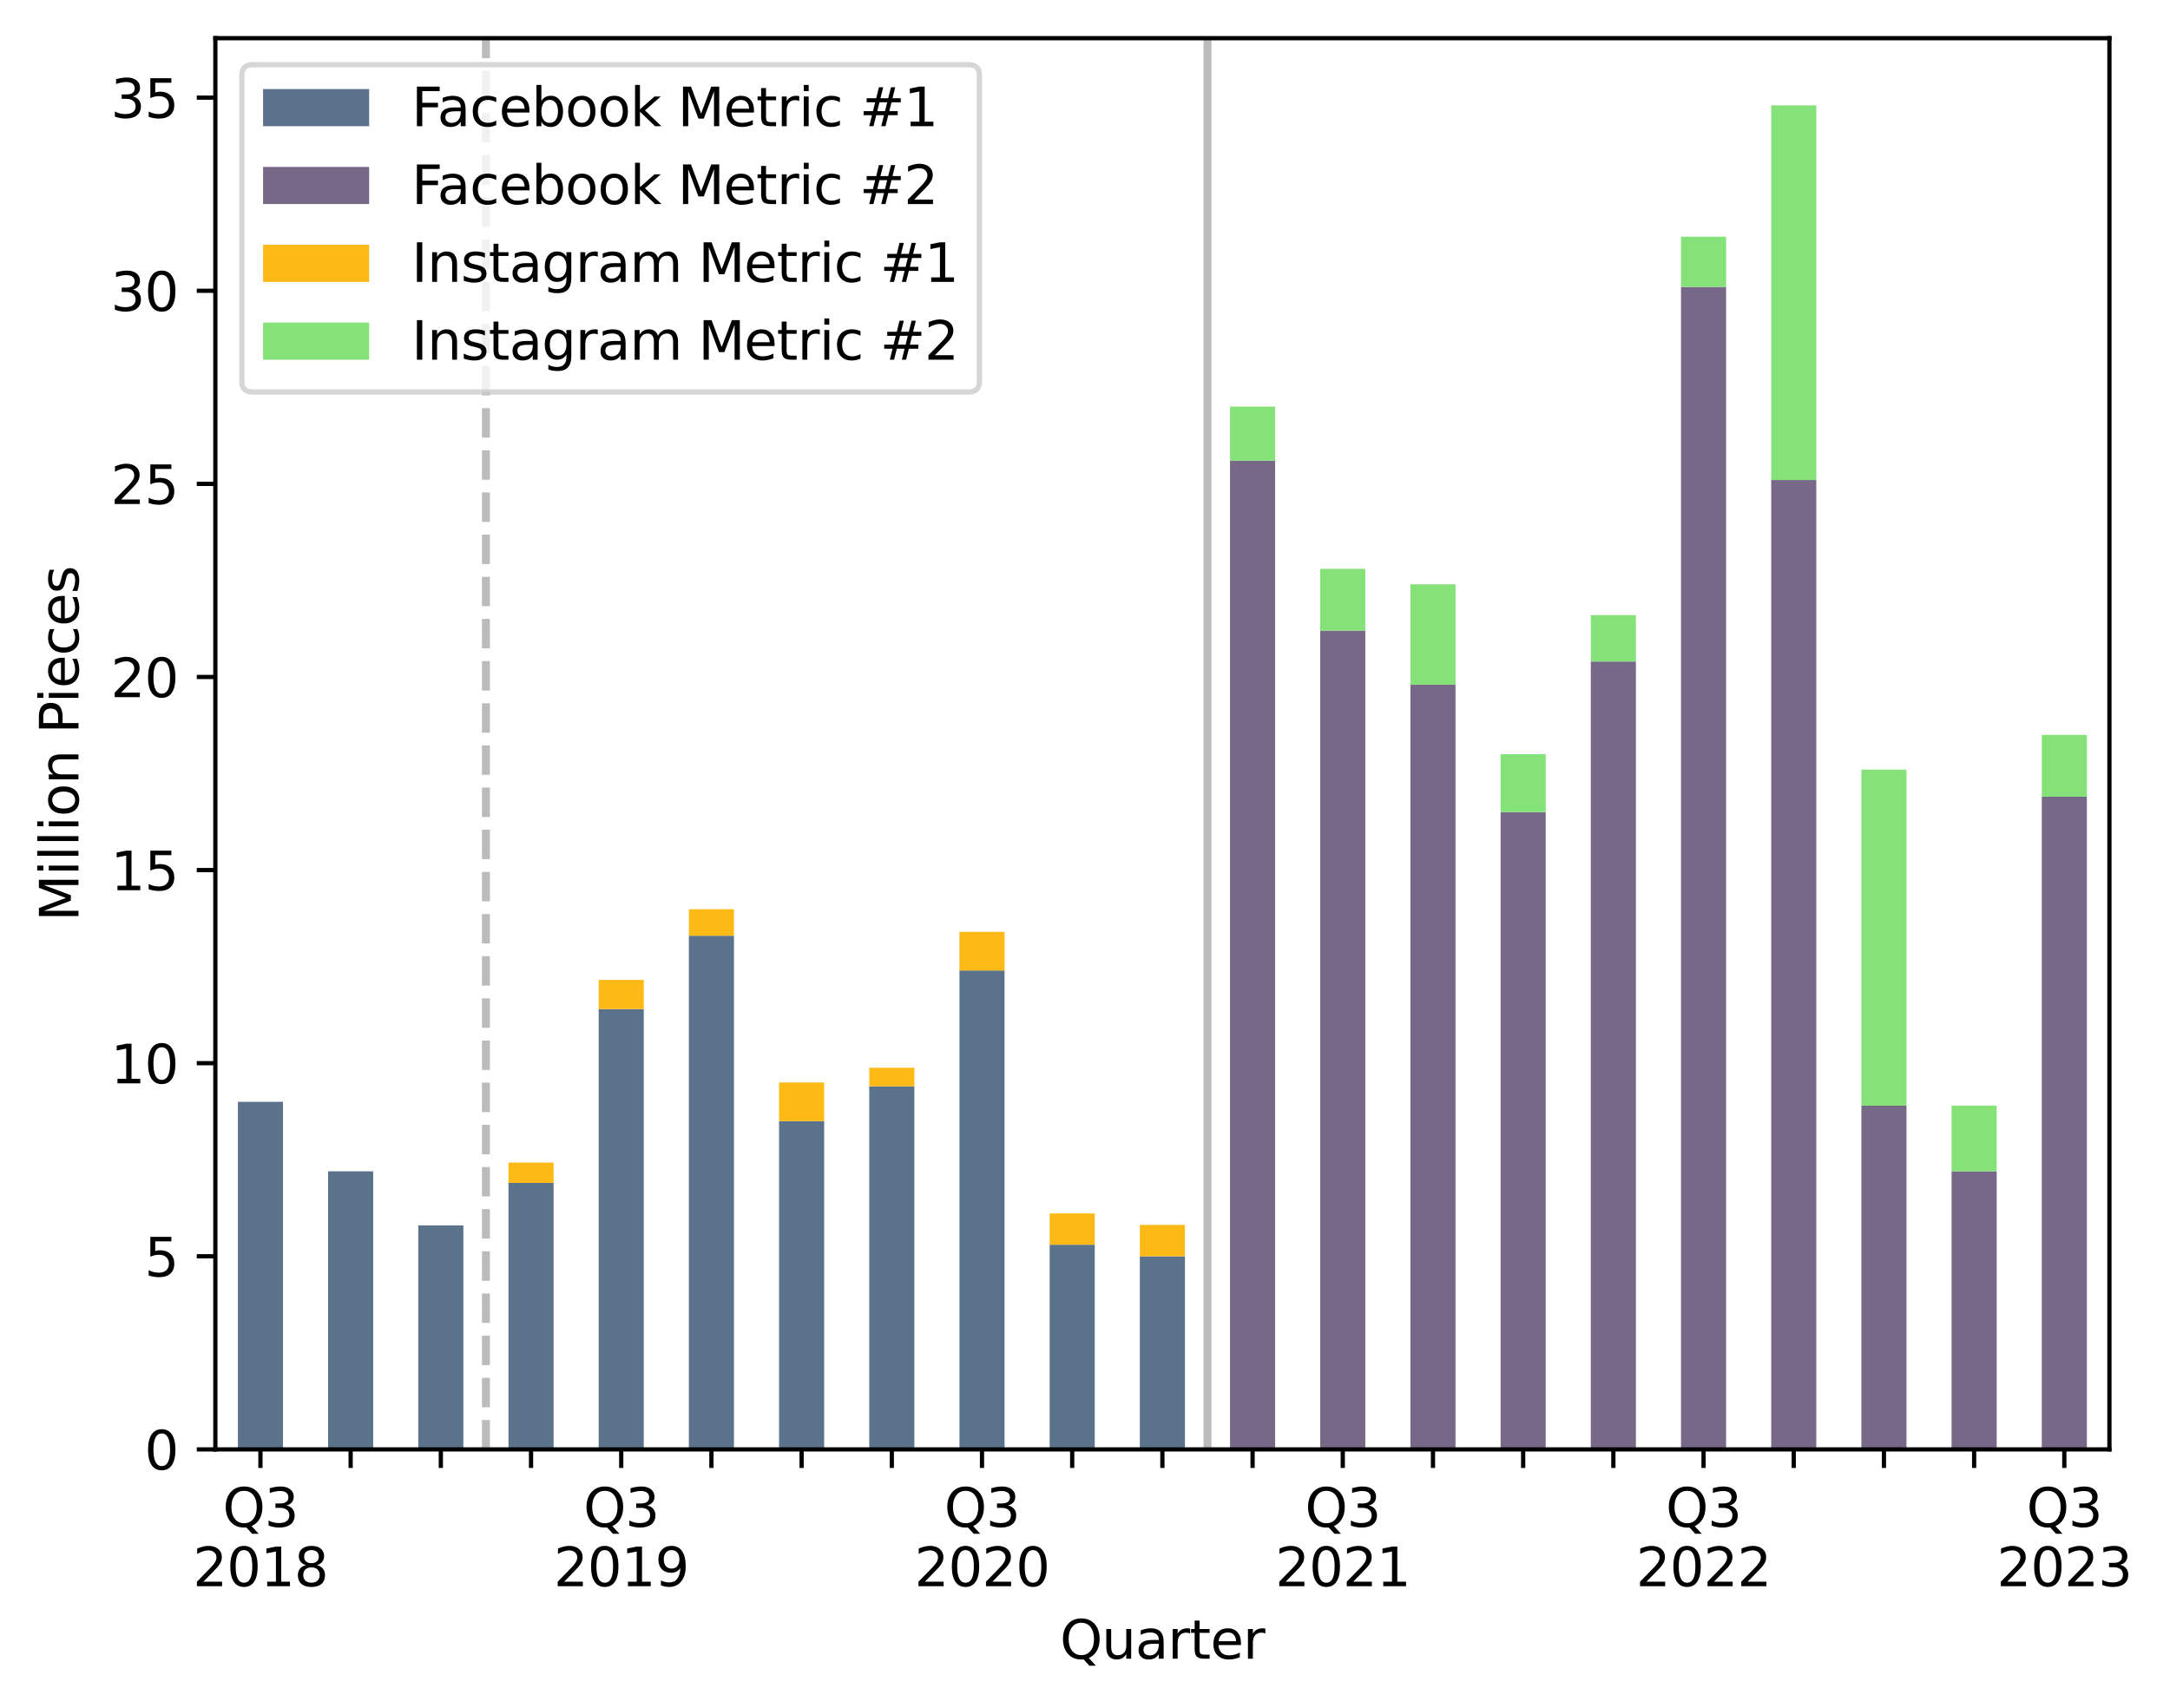 <?xml version="1.0" encoding="utf-8" standalone="no"?>
<!DOCTYPE svg PUBLIC "-//W3C//DTD SVG 1.1//EN"
  "http://www.w3.org/Graphics/SVG/1.1/DTD/svg11.dtd">
<svg xmlns:xlink="http://www.w3.org/1999/xlink" width="409.145pt" height="322.066pt" viewBox="0 0 409.145 322.066" xmlns="http://www.w3.org/2000/svg" version="1.1">
 <defs>
  <style type="text/css">*{stroke-linejoin: round; stroke-linecap: butt}</style>
 </defs>
 <g id="figure_1">
  <g id="patch_1">
   <path d="M 0 322.066 
L 409.145 322.066 
L 409.145 0 
L 0 0 
z
" style="fill: #ffffff"/>
  </g>
  <g id="axes_1">
   <g id="patch_2">
    <path d="M 40.603 273.312 
L 397.723 273.312 
L 397.723 7.2 
L 40.603 7.2 
z
" style="fill: #ffffff"/>
   </g>
   <g id="patch_3">
    <path d="M 44.855 273.312 
L 53.357 273.312 
L 53.357 207.767 
L 44.855 207.767 
z
" clip-path="url(#p378ebe70a6)" style="fill: #5a738a"/>
   </g>
   <g id="patch_4">
    <path d="M 61.86 273.312 
L 70.363 273.312 
L 70.363 220.876 
L 61.86 220.876 
z
" clip-path="url(#p378ebe70a6)" style="fill: #5a738a"/>
   </g>
   <g id="patch_5">
    <path d="M 78.866 273.312 
L 87.369 273.312 
L 87.369 231.072 
L 78.866 231.072 
z
" clip-path="url(#p378ebe70a6)" style="fill: #5a738a"/>
   </g>
   <g id="patch_6">
    <path d="M 95.872 273.312 
L 104.375 273.312 
L 104.375 223.061 
L 95.872 223.061 
z
" clip-path="url(#p378ebe70a6)" style="fill: #5a738a"/>
   </g>
   <g id="patch_7">
    <path d="M 112.877 273.312 
L 121.38 273.312 
L 121.38 190.289 
L 112.877 190.289 
z
" clip-path="url(#p378ebe70a6)" style="fill: #5a738a"/>
   </g>
   <g id="patch_8">
    <path d="M 129.883 273.312 
L 138.386 273.312 
L 138.386 176.451 
L 129.883 176.451 
z
" clip-path="url(#p378ebe70a6)" style="fill: #5a738a"/>
   </g>
   <g id="patch_9">
    <path d="M 146.889 273.312 
L 155.392 273.312 
L 155.392 211.409 
L 146.889 211.409 
z
" clip-path="url(#p378ebe70a6)" style="fill: #5a738a"/>
   </g>
   <g id="patch_10">
    <path d="M 163.895 273.312 
L 172.397 273.312 
L 172.397 204.854 
L 163.895 204.854 
z
" clip-path="url(#p378ebe70a6)" style="fill: #5a738a"/>
   </g>
   <g id="patch_11">
    <path d="M 180.9 273.312 
L 189.403 273.312 
L 189.403 183.006 
L 180.9 183.006 
z
" clip-path="url(#p378ebe70a6)" style="fill: #5a738a"/>
   </g>
   <g id="patch_12">
    <path d="M 197.906 273.312 
L 206.409 273.312 
L 206.409 234.713 
L 197.906 234.713 
z
" clip-path="url(#p378ebe70a6)" style="fill: #5a738a"/>
   </g>
   <g id="patch_13">
    <path d="M 214.912 273.312 
L 223.415 273.312 
L 223.415 236.898 
L 214.912 236.898 
z
" clip-path="url(#p378ebe70a6)" style="fill: #5a738a"/>
   </g>
   <g id="patch_14">
    <path d="M 231.917 273.312 
L 240.42 273.312 
L 240.42 273.312 
L 231.917 273.312 
z
" clip-path="url(#p378ebe70a6)" style="fill: #5a738a"/>
   </g>
   <g id="patch_15">
    <path d="M 248.923 273.312 
L 257.426 273.312 
L 257.426 273.312 
L 248.923 273.312 
z
" clip-path="url(#p378ebe70a6)" style="fill: #5a738a"/>
   </g>
   <g id="patch_16">
    <path d="M 265.929 273.312 
L 274.432 273.312 
L 274.432 273.312 
L 265.929 273.312 
z
" clip-path="url(#p378ebe70a6)" style="fill: #5a738a"/>
   </g>
   <g id="patch_17">
    <path d="M 282.935 273.312 
L 291.437 273.312 
L 291.437 273.312 
L 282.935 273.312 
z
" clip-path="url(#p378ebe70a6)" style="fill: #5a738a"/>
   </g>
   <g id="patch_18">
    <path d="M 299.94 273.312 
L 308.443 273.312 
L 308.443 273.312 
L 299.94 273.312 
z
" clip-path="url(#p378ebe70a6)" style="fill: #5a738a"/>
   </g>
   <g id="patch_19">
    <path d="M 316.946 273.312 
L 325.449 273.312 
L 325.449 273.312 
L 316.946 273.312 
z
" clip-path="url(#p378ebe70a6)" style="fill: #5a738a"/>
   </g>
   <g id="patch_20">
    <path d="M 333.952 273.312 
L 342.455 273.312 
L 342.455 273.312 
L 333.952 273.312 
z
" clip-path="url(#p378ebe70a6)" style="fill: #5a738a"/>
   </g>
   <g id="patch_21">
    <path d="M 350.957 273.312 
L 359.46 273.312 
L 359.46 273.312 
L 350.957 273.312 
z
" clip-path="url(#p378ebe70a6)" style="fill: #5a738a"/>
   </g>
   <g id="patch_22">
    <path d="M 367.963 273.312 
L 376.466 273.312 
L 376.466 273.312 
L 367.963 273.312 
z
" clip-path="url(#p378ebe70a6)" style="fill: #5a738a"/>
   </g>
   <g id="patch_23">
    <path d="M 384.969 273.312 
L 393.472 273.312 
L 393.472 273.312 
L 384.969 273.312 
z
" clip-path="url(#p378ebe70a6)" style="fill: #5a738a"/>
   </g>
   <g id="patch_24">
    <path d="M 44.855 273.312 
L 53.357 273.312 
L 53.357 273.312 
L 44.855 273.312 
z
" clip-path="url(#p378ebe70a6)" style="fill: #776887"/>
   </g>
   <g id="patch_25">
    <path d="M 61.86 273.312 
L 70.363 273.312 
L 70.363 273.312 
L 61.86 273.312 
z
" clip-path="url(#p378ebe70a6)" style="fill: #776887"/>
   </g>
   <g id="patch_26">
    <path d="M 78.866 273.312 
L 87.369 273.312 
L 87.369 273.312 
L 78.866 273.312 
z
" clip-path="url(#p378ebe70a6)" style="fill: #776887"/>
   </g>
   <g id="patch_27">
    <path d="M 95.872 273.312 
L 104.375 273.312 
L 104.375 273.312 
L 95.872 273.312 
z
" clip-path="url(#p378ebe70a6)" style="fill: #776887"/>
   </g>
   <g id="patch_28">
    <path d="M 112.877 273.312 
L 121.38 273.312 
L 121.38 273.312 
L 112.877 273.312 
z
" clip-path="url(#p378ebe70a6)" style="fill: #776887"/>
   </g>
   <g id="patch_29">
    <path d="M 129.883 273.312 
L 138.386 273.312 
L 138.386 273.312 
L 129.883 273.312 
z
" clip-path="url(#p378ebe70a6)" style="fill: #776887"/>
   </g>
   <g id="patch_30">
    <path d="M 146.889 273.312 
L 155.392 273.312 
L 155.392 273.312 
L 146.889 273.312 
z
" clip-path="url(#p378ebe70a6)" style="fill: #776887"/>
   </g>
   <g id="patch_31">
    <path d="M 163.895 273.312 
L 172.397 273.312 
L 172.397 273.312 
L 163.895 273.312 
z
" clip-path="url(#p378ebe70a6)" style="fill: #776887"/>
   </g>
   <g id="patch_32">
    <path d="M 180.9 273.312 
L 189.403 273.312 
L 189.403 273.312 
L 180.9 273.312 
z
" clip-path="url(#p378ebe70a6)" style="fill: #776887"/>
   </g>
   <g id="patch_33">
    <path d="M 197.906 273.312 
L 206.409 273.312 
L 206.409 273.312 
L 197.906 273.312 
z
" clip-path="url(#p378ebe70a6)" style="fill: #776887"/>
   </g>
   <g id="patch_34">
    <path d="M 214.912 273.312 
L 223.415 273.312 
L 223.415 273.312 
L 214.912 273.312 
z
" clip-path="url(#p378ebe70a6)" style="fill: #776887"/>
   </g>
   <g id="patch_35">
    <path d="M 231.917 273.312 
L 240.42 273.312 
L 240.42 86.873 
L 231.917 86.873 
z
" clip-path="url(#p378ebe70a6)" style="fill: #776887"/>
   </g>
   <g id="patch_36">
    <path d="M 248.923 273.312 
L 257.426 273.312 
L 257.426 118.918 
L 248.923 118.918 
z
" clip-path="url(#p378ebe70a6)" style="fill: #776887"/>
   </g>
   <g id="patch_37">
    <path d="M 265.929 273.312 
L 274.432 273.312 
L 274.432 129.113 
L 265.929 129.113 
z
" clip-path="url(#p378ebe70a6)" style="fill: #776887"/>
   </g>
   <g id="patch_38">
    <path d="M 282.935 273.312 
L 291.437 273.312 
L 291.437 153.146 
L 282.935 153.146 
z
" clip-path="url(#p378ebe70a6)" style="fill: #776887"/>
   </g>
   <g id="patch_39">
    <path d="M 299.94 273.312 
L 308.443 273.312 
L 308.443 124.744 
L 299.94 124.744 
z
" clip-path="url(#p378ebe70a6)" style="fill: #776887"/>
   </g>
   <g id="patch_40">
    <path d="M 316.946 273.312 
L 325.449 273.312 
L 325.449 54.101 
L 316.946 54.101 
z
" clip-path="url(#p378ebe70a6)" style="fill: #776887"/>
   </g>
   <g id="patch_41">
    <path d="M 333.952 273.312 
L 342.455 273.312 
L 342.455 90.515 
L 333.952 90.515 
z
" clip-path="url(#p378ebe70a6)" style="fill: #776887"/>
   </g>
   <g id="patch_42">
    <path d="M 350.957 273.312 
L 359.46 273.312 
L 359.46 208.495 
L 350.957 208.495 
z
" clip-path="url(#p378ebe70a6)" style="fill: #776887"/>
   </g>
   <g id="patch_43">
    <path d="M 367.963 273.312 
L 376.466 273.312 
L 376.466 220.876 
L 367.963 220.876 
z
" clip-path="url(#p378ebe70a6)" style="fill: #776887"/>
   </g>
   <g id="patch_44">
    <path d="M 384.969 273.312 
L 393.472 273.312 
L 393.472 150.233 
L 384.969 150.233 
z
" clip-path="url(#p378ebe70a6)" style="fill: #776887"/>
   </g>
   <g id="patch_45">
    <path d="M 44.855 273.312 
L 53.357 273.312 
L 53.357 273.312 
L 44.855 273.312 
z
" clip-path="url(#p378ebe70a6)" style="fill: #fdba17"/>
   </g>
   <g id="patch_46">
    <path d="M 61.86 273.312 
L 70.363 273.312 
L 70.363 273.312 
L 61.86 273.312 
z
" clip-path="url(#p378ebe70a6)" style="fill: #fdba17"/>
   </g>
   <g id="patch_47">
    <path d="M 78.866 273.312 
L 87.369 273.312 
L 87.369 273.312 
L 78.866 273.312 
z
" clip-path="url(#p378ebe70a6)" style="fill: #fdba17"/>
   </g>
   <g id="patch_48">
    <path d="M 95.872 223.061 
L 104.375 223.061 
L 104.375 219.229 
L 95.872 219.229 
z
" clip-path="url(#p378ebe70a6)" style="fill: #fdba17"/>
   </g>
   <g id="patch_49">
    <path d="M 112.877 190.289 
L 121.38 190.289 
L 121.38 184.784 
L 112.877 184.784 
z
" clip-path="url(#p378ebe70a6)" style="fill: #fdba17"/>
   </g>
   <g id="patch_50">
    <path d="M 129.883 176.451 
L 138.386 176.451 
L 138.386 171.452 
L 129.883 171.452 
z
" clip-path="url(#p378ebe70a6)" style="fill: #fdba17"/>
   </g>
   <g id="patch_51">
    <path d="M 146.889 211.409 
L 155.392 211.409 
L 155.392 204.126 
L 146.889 204.126 
z
" clip-path="url(#p378ebe70a6)" style="fill: #fdba17"/>
   </g>
   <g id="patch_52">
    <path d="M 163.895 204.854 
L 172.397 204.854 
L 172.397 201.348 
L 163.895 201.348 
z
" clip-path="url(#p378ebe70a6)" style="fill: #fdba17"/>
   </g>
   <g id="patch_53">
    <path d="M 180.9 183.006 
L 189.403 183.006 
L 189.403 175.723 
L 180.9 175.723 
z
" clip-path="url(#p378ebe70a6)" style="fill: #fdba17"/>
   </g>
   <g id="patch_54">
    <path d="M 197.906 234.713 
L 206.409 234.713 
L 206.409 228.819 
L 197.906 228.819 
z
" clip-path="url(#p378ebe70a6)" style="fill: #fdba17"/>
   </g>
   <g id="patch_55">
    <path d="M 214.912 236.898 
L 223.415 236.898 
L 223.415 230.982 
L 214.912 230.982 
z
" clip-path="url(#p378ebe70a6)" style="fill: #fdba17"/>
   </g>
   <g id="patch_56">
    <path d="M 231.917 273.312 
L 240.42 273.312 
L 240.42 273.312 
L 231.917 273.312 
z
" clip-path="url(#p378ebe70a6)" style="fill: #fdba17"/>
   </g>
   <g id="patch_57">
    <path d="M 248.923 273.312 
L 257.426 273.312 
L 257.426 273.312 
L 248.923 273.312 
z
" clip-path="url(#p378ebe70a6)" style="fill: #fdba17"/>
   </g>
   <g id="patch_58">
    <path d="M 265.929 273.312 
L 274.432 273.312 
L 274.432 273.312 
L 265.929 273.312 
z
" clip-path="url(#p378ebe70a6)" style="fill: #fdba17"/>
   </g>
   <g id="patch_59">
    <path d="M 282.935 273.312 
L 291.437 273.312 
L 291.437 273.312 
L 282.935 273.312 
z
" clip-path="url(#p378ebe70a6)" style="fill: #fdba17"/>
   </g>
   <g id="patch_60">
    <path d="M 299.94 273.312 
L 308.443 273.312 
L 308.443 273.312 
L 299.94 273.312 
z
" clip-path="url(#p378ebe70a6)" style="fill: #fdba17"/>
   </g>
   <g id="patch_61">
    <path d="M 316.946 273.312 
L 325.449 273.312 
L 325.449 273.312 
L 316.946 273.312 
z
" clip-path="url(#p378ebe70a6)" style="fill: #fdba17"/>
   </g>
   <g id="patch_62">
    <path d="M 333.952 273.312 
L 342.455 273.312 
L 342.455 273.312 
L 333.952 273.312 
z
" clip-path="url(#p378ebe70a6)" style="fill: #fdba17"/>
   </g>
   <g id="patch_63">
    <path d="M 350.957 273.312 
L 359.46 273.312 
L 359.46 273.312 
L 350.957 273.312 
z
" clip-path="url(#p378ebe70a6)" style="fill: #fdba17"/>
   </g>
   <g id="patch_64">
    <path d="M 367.963 273.312 
L 376.466 273.312 
L 376.466 273.312 
L 367.963 273.312 
z
" clip-path="url(#p378ebe70a6)" style="fill: #fdba17"/>
   </g>
   <g id="patch_65">
    <path d="M 384.969 273.312 
L 393.472 273.312 
L 393.472 273.312 
L 384.969 273.312 
z
" clip-path="url(#p378ebe70a6)" style="fill: #fdba17"/>
   </g>
   <g id="patch_66">
    <path d="M 44.855 273.312 
L 53.357 273.312 
L 53.357 273.312 
L 44.855 273.312 
z
" clip-path="url(#p378ebe70a6)" style="fill: #84e278"/>
   </g>
   <g id="patch_67">
    <path d="M 61.86 273.312 
L 70.363 273.312 
L 70.363 273.312 
L 61.86 273.312 
z
" clip-path="url(#p378ebe70a6)" style="fill: #84e278"/>
   </g>
   <g id="patch_68">
    <path d="M 78.866 273.312 
L 87.369 273.312 
L 87.369 273.312 
L 78.866 273.312 
z
" clip-path="url(#p378ebe70a6)" style="fill: #84e278"/>
   </g>
   <g id="patch_69">
    <path d="M 95.872 273.312 
L 104.375 273.312 
L 104.375 273.312 
L 95.872 273.312 
z
" clip-path="url(#p378ebe70a6)" style="fill: #84e278"/>
   </g>
   <g id="patch_70">
    <path d="M 112.877 273.312 
L 121.38 273.312 
L 121.38 273.312 
L 112.877 273.312 
z
" clip-path="url(#p378ebe70a6)" style="fill: #84e278"/>
   </g>
   <g id="patch_71">
    <path d="M 129.883 273.312 
L 138.386 273.312 
L 138.386 273.312 
L 129.883 273.312 
z
" clip-path="url(#p378ebe70a6)" style="fill: #84e278"/>
   </g>
   <g id="patch_72">
    <path d="M 146.889 273.312 
L 155.392 273.312 
L 155.392 273.312 
L 146.889 273.312 
z
" clip-path="url(#p378ebe70a6)" style="fill: #84e278"/>
   </g>
   <g id="patch_73">
    <path d="M 163.895 273.312 
L 172.397 273.312 
L 172.397 273.312 
L 163.895 273.312 
z
" clip-path="url(#p378ebe70a6)" style="fill: #84e278"/>
   </g>
   <g id="patch_74">
    <path d="M 180.9 273.312 
L 189.403 273.312 
L 189.403 273.312 
L 180.9 273.312 
z
" clip-path="url(#p378ebe70a6)" style="fill: #84e278"/>
   </g>
   <g id="patch_75">
    <path d="M 197.906 273.312 
L 206.409 273.312 
L 206.409 273.312 
L 197.906 273.312 
z
" clip-path="url(#p378ebe70a6)" style="fill: #84e278"/>
   </g>
   <g id="patch_76">
    <path d="M 214.912 273.312 
L 223.415 273.312 
L 223.415 273.312 
L 214.912 273.312 
z
" clip-path="url(#p378ebe70a6)" style="fill: #84e278"/>
   </g>
   <g id="patch_77">
    <path d="M 231.917 86.873 
L 240.42 86.873 
L 240.42 76.678 
L 231.917 76.678 
z
" clip-path="url(#p378ebe70a6)" style="fill: #84e278"/>
   </g>
   <g id="patch_78">
    <path d="M 248.923 118.918 
L 257.426 118.918 
L 257.426 107.265 
L 248.923 107.265 
z
" clip-path="url(#p378ebe70a6)" style="fill: #84e278"/>
   </g>
   <g id="patch_79">
    <path d="M 265.929 129.113 
L 274.432 129.113 
L 274.432 110.178 
L 265.929 110.178 
z
" clip-path="url(#p378ebe70a6)" style="fill: #84e278"/>
   </g>
   <g id="patch_80">
    <path d="M 282.935 153.146 
L 291.437 153.146 
L 291.437 142.222 
L 282.935 142.222 
z
" clip-path="url(#p378ebe70a6)" style="fill: #84e278"/>
   </g>
   <g id="patch_81">
    <path d="M 299.94 124.744 
L 308.443 124.744 
L 308.443 116.004 
L 299.94 116.004 
z
" clip-path="url(#p378ebe70a6)" style="fill: #84e278"/>
   </g>
   <g id="patch_82">
    <path d="M 316.946 54.101 
L 325.449 54.101 
L 325.449 44.633 
L 316.946 44.633 
z
" clip-path="url(#p378ebe70a6)" style="fill: #84e278"/>
   </g>
   <g id="patch_83">
    <path d="M 333.952 90.515 
L 342.455 90.515 
L 342.455 19.872 
L 333.952 19.872 
z
" clip-path="url(#p378ebe70a6)" style="fill: #84e278"/>
   </g>
   <g id="patch_84">
    <path d="M 350.957 208.495 
L 359.46 208.495 
L 359.46 145.135 
L 350.957 145.135 
z
" clip-path="url(#p378ebe70a6)" style="fill: #84e278"/>
   </g>
   <g id="patch_85">
    <path d="M 367.963 220.876 
L 376.466 220.876 
L 376.466 208.495 
L 367.963 208.495 
z
" clip-path="url(#p378ebe70a6)" style="fill: #84e278"/>
   </g>
   <g id="patch_86">
    <path d="M 384.969 150.233 
L 393.472 150.233 
L 393.472 138.581 
L 384.969 138.581 
z
" clip-path="url(#p378ebe70a6)" style="fill: #84e278"/>
   </g>
   <g id="matplotlib.axis_1">
    <g id="xtick_1">
     <g id="line2d_1">
      <defs>
       <path id="mfa9d0aea1e" d="M 0 0 
L 0 3.5 
" style="stroke: #000000; stroke-width: 0.8"/>
      </defs>
      <g>
       <use xlink:href="#mfa9d0aea1e" x="49.106" y="273.312" style="stroke: #000000; stroke-width: 0.8"/>
      </g>
     </g>
     <g id="text_1">
      <!-- Q3 -->
      <g transform="translate(41.989 287.91) scale(0.1 -0.1)">
       <defs>
        <path id="DejaVuSans-51" d="M 2522 4238 
Q 1834 4238 1429 3725 
Q 1025 3213 1025 2328 
Q 1025 1447 1429 934 
Q 1834 422 2522 422 
Q 3209 422 3611 934 
Q 4013 1447 4013 2328 
Q 4013 3213 3611 3725 
Q 3209 4238 2522 4238 
z
M 3406 84 
L 4238 -825 
L 3475 -825 
L 2784 -78 
Q 2681 -84 2626 -87 
Q 2572 -91 2522 -91 
Q 1538 -91 948 567 
Q 359 1225 359 2328 
Q 359 3434 948 4092 
Q 1538 4750 2522 4750 
Q 3503 4750 4090 4092 
Q 4678 3434 4678 2328 
Q 4678 1516 4351 937 
Q 4025 359 3406 84 
z
" transform="scale(0.016)"/>
        <path id="DejaVuSans-33" d="M 2597 2516 
Q 3050 2419 3304 2112 
Q 3559 1806 3559 1356 
Q 3559 666 3084 287 
Q 2609 -91 1734 -91 
Q 1441 -91 1130 -33 
Q 819 25 488 141 
L 488 750 
Q 750 597 1062 519 
Q 1375 441 1716 441 
Q 2309 441 2620 675 
Q 2931 909 2931 1356 
Q 2931 1769 2642 2001 
Q 2353 2234 1838 2234 
L 1294 2234 
L 1294 2753 
L 1863 2753 
Q 2328 2753 2575 2939 
Q 2822 3125 2822 3475 
Q 2822 3834 2567 4026 
Q 2313 4219 1838 4219 
Q 1578 4219 1281 4162 
Q 984 4106 628 3988 
L 628 4550 
Q 988 4650 1302 4700 
Q 1616 4750 1894 4750 
Q 2613 4750 3031 4423 
Q 3450 4097 3450 3541 
Q 3450 3153 3228 2886 
Q 3006 2619 2597 2516 
z
" transform="scale(0.016)"/>
       </defs>
       <use xlink:href="#DejaVuSans-51"/>
       <use xlink:href="#DejaVuSans-33" x="78.711"/>
      </g>
      <!-- 2018 -->
      <g transform="translate(36.381 299.108) scale(0.1 -0.1)">
       <defs>
        <path id="DejaVuSans-32" d="M 1228 531 
L 3431 531 
L 3431 0 
L 469 0 
L 469 531 
Q 828 903 1448 1529 
Q 2069 2156 2228 2338 
Q 2531 2678 2651 2914 
Q 2772 3150 2772 3378 
Q 2772 3750 2511 3984 
Q 2250 4219 1831 4219 
Q 1534 4219 1204 4116 
Q 875 4013 500 3803 
L 500 4441 
Q 881 4594 1212 4672 
Q 1544 4750 1819 4750 
Q 2544 4750 2975 4387 
Q 3406 4025 3406 3419 
Q 3406 3131 3298 2873 
Q 3191 2616 2906 2266 
Q 2828 2175 2409 1742 
Q 1991 1309 1228 531 
z
" transform="scale(0.016)"/>
        <path id="DejaVuSans-30" d="M 2034 4250 
Q 1547 4250 1301 3770 
Q 1056 3291 1056 2328 
Q 1056 1369 1301 889 
Q 1547 409 2034 409 
Q 2525 409 2770 889 
Q 3016 1369 3016 2328 
Q 3016 3291 2770 3770 
Q 2525 4250 2034 4250 
z
M 2034 4750 
Q 2819 4750 3233 4129 
Q 3647 3509 3647 2328 
Q 3647 1150 3233 529 
Q 2819 -91 2034 -91 
Q 1250 -91 836 529 
Q 422 1150 422 2328 
Q 422 3509 836 4129 
Q 1250 4750 2034 4750 
z
" transform="scale(0.016)"/>
        <path id="DejaVuSans-31" d="M 794 531 
L 1825 531 
L 1825 4091 
L 703 3866 
L 703 4441 
L 1819 4666 
L 2450 4666 
L 2450 531 
L 3481 531 
L 3481 0 
L 794 0 
L 794 531 
z
" transform="scale(0.016)"/>
        <path id="DejaVuSans-38" d="M 2034 2216 
Q 1584 2216 1326 1975 
Q 1069 1734 1069 1313 
Q 1069 891 1326 650 
Q 1584 409 2034 409 
Q 2484 409 2743 651 
Q 3003 894 3003 1313 
Q 3003 1734 2745 1975 
Q 2488 2216 2034 2216 
z
M 1403 2484 
Q 997 2584 770 2862 
Q 544 3141 544 3541 
Q 544 4100 942 4425 
Q 1341 4750 2034 4750 
Q 2731 4750 3128 4425 
Q 3525 4100 3525 3541 
Q 3525 3141 3298 2862 
Q 3072 2584 2669 2484 
Q 3125 2378 3379 2068 
Q 3634 1759 3634 1313 
Q 3634 634 3220 271 
Q 2806 -91 2034 -91 
Q 1263 -91 848 271 
Q 434 634 434 1313 
Q 434 1759 690 2068 
Q 947 2378 1403 2484 
z
M 1172 3481 
Q 1172 3119 1398 2916 
Q 1625 2713 2034 2713 
Q 2441 2713 2670 2916 
Q 2900 3119 2900 3481 
Q 2900 3844 2670 4047 
Q 2441 4250 2034 4250 
Q 1625 4250 1398 4047 
Q 1172 3844 1172 3481 
z
" transform="scale(0.016)"/>
       </defs>
       <use xlink:href="#DejaVuSans-32"/>
       <use xlink:href="#DejaVuSans-30" x="63.623"/>
       <use xlink:href="#DejaVuSans-31" x="127.246"/>
       <use xlink:href="#DejaVuSans-38" x="190.869"/>
      </g>
     </g>
    </g>
    <g id="xtick_2">
     <g id="line2d_2">
      <g>
       <use xlink:href="#mfa9d0aea1e" x="66.112" y="273.312" style="stroke: #000000; stroke-width: 0.8"/>
      </g>
     </g>
    </g>
    <g id="xtick_3">
     <g id="line2d_3">
      <g>
       <use xlink:href="#mfa9d0aea1e" x="83.117" y="273.312" style="stroke: #000000; stroke-width: 0.8"/>
      </g>
     </g>
    </g>
    <g id="xtick_4">
     <g id="line2d_4">
      <g>
       <use xlink:href="#mfa9d0aea1e" x="100.123" y="273.312" style="stroke: #000000; stroke-width: 0.8"/>
      </g>
     </g>
    </g>
    <g id="xtick_5">
     <g id="line2d_5">
      <g>
       <use xlink:href="#mfa9d0aea1e" x="117.129" y="273.312" style="stroke: #000000; stroke-width: 0.8"/>
      </g>
     </g>
     <g id="text_2">
      <!-- Q3 -->
      <g transform="translate(110.012 287.91) scale(0.1 -0.1)">
       <use xlink:href="#DejaVuSans-51"/>
       <use xlink:href="#DejaVuSans-33" x="78.711"/>
      </g>
      <!-- 2019 -->
      <g transform="translate(104.404 299.108) scale(0.1 -0.1)">
       <defs>
        <path id="DejaVuSans-39" d="M 703 97 
L 703 672 
Q 941 559 1184 500 
Q 1428 441 1663 441 
Q 2288 441 2617 861 
Q 2947 1281 2994 2138 
Q 2813 1869 2534 1725 
Q 2256 1581 1919 1581 
Q 1219 1581 811 2004 
Q 403 2428 403 3163 
Q 403 3881 828 4315 
Q 1253 4750 1959 4750 
Q 2769 4750 3195 4129 
Q 3622 3509 3622 2328 
Q 3622 1225 3098 567 
Q 2575 -91 1691 -91 
Q 1453 -91 1209 -44 
Q 966 3 703 97 
z
M 1959 2075 
Q 2384 2075 2632 2365 
Q 2881 2656 2881 3163 
Q 2881 3666 2632 3958 
Q 2384 4250 1959 4250 
Q 1534 4250 1286 3958 
Q 1038 3666 1038 3163 
Q 1038 2656 1286 2365 
Q 1534 2075 1959 2075 
z
" transform="scale(0.016)"/>
       </defs>
       <use xlink:href="#DejaVuSans-32"/>
       <use xlink:href="#DejaVuSans-30" x="63.623"/>
       <use xlink:href="#DejaVuSans-31" x="127.246"/>
       <use xlink:href="#DejaVuSans-39" x="190.869"/>
      </g>
     </g>
    </g>
    <g id="xtick_6">
     <g id="line2d_6">
      <g>
       <use xlink:href="#mfa9d0aea1e" x="134.135" y="273.312" style="stroke: #000000; stroke-width: 0.8"/>
      </g>
     </g>
    </g>
    <g id="xtick_7">
     <g id="line2d_7">
      <g>
       <use xlink:href="#mfa9d0aea1e" x="151.14" y="273.312" style="stroke: #000000; stroke-width: 0.8"/>
      </g>
     </g>
    </g>
    <g id="xtick_8">
     <g id="line2d_8">
      <g>
       <use xlink:href="#mfa9d0aea1e" x="168.146" y="273.312" style="stroke: #000000; stroke-width: 0.8"/>
      </g>
     </g>
    </g>
    <g id="xtick_9">
     <g id="line2d_9">
      <g>
       <use xlink:href="#mfa9d0aea1e" x="185.152" y="273.312" style="stroke: #000000; stroke-width: 0.8"/>
      </g>
     </g>
     <g id="text_3">
      <!-- Q3 -->
      <g transform="translate(178.035 287.91) scale(0.1 -0.1)">
       <use xlink:href="#DejaVuSans-51"/>
       <use xlink:href="#DejaVuSans-33" x="78.711"/>
      </g>
      <!-- 2020 -->
      <g transform="translate(172.427 299.108) scale(0.1 -0.1)">
       <use xlink:href="#DejaVuSans-32"/>
       <use xlink:href="#DejaVuSans-30" x="63.623"/>
       <use xlink:href="#DejaVuSans-32" x="127.246"/>
       <use xlink:href="#DejaVuSans-30" x="190.869"/>
      </g>
     </g>
    </g>
    <g id="xtick_10">
     <g id="line2d_10">
      <g>
       <use xlink:href="#mfa9d0aea1e" x="202.157" y="273.312" style="stroke: #000000; stroke-width: 0.8"/>
      </g>
     </g>
    </g>
    <g id="xtick_11">
     <g id="line2d_11">
      <g>
       <use xlink:href="#mfa9d0aea1e" x="219.163" y="273.312" style="stroke: #000000; stroke-width: 0.8"/>
      </g>
     </g>
    </g>
    <g id="xtick_12">
     <g id="line2d_12">
      <g>
       <use xlink:href="#mfa9d0aea1e" x="236.169" y="273.312" style="stroke: #000000; stroke-width: 0.8"/>
      </g>
     </g>
    </g>
    <g id="xtick_13">
     <g id="line2d_13">
      <g>
       <use xlink:href="#mfa9d0aea1e" x="253.175" y="273.312" style="stroke: #000000; stroke-width: 0.8"/>
      </g>
     </g>
     <g id="text_4">
      <!-- Q3 -->
      <g transform="translate(246.057 287.91) scale(0.1 -0.1)">
       <use xlink:href="#DejaVuSans-51"/>
       <use xlink:href="#DejaVuSans-33" x="78.711"/>
      </g>
      <!-- 2021 -->
      <g transform="translate(240.45 299.108) scale(0.1 -0.1)">
       <use xlink:href="#DejaVuSans-32"/>
       <use xlink:href="#DejaVuSans-30" x="63.623"/>
       <use xlink:href="#DejaVuSans-32" x="127.246"/>
       <use xlink:href="#DejaVuSans-31" x="190.869"/>
      </g>
     </g>
    </g>
    <g id="xtick_14">
     <g id="line2d_14">
      <g>
       <use xlink:href="#mfa9d0aea1e" x="270.18" y="273.312" style="stroke: #000000; stroke-width: 0.8"/>
      </g>
     </g>
    </g>
    <g id="xtick_15">
     <g id="line2d_15">
      <g>
       <use xlink:href="#mfa9d0aea1e" x="287.186" y="273.312" style="stroke: #000000; stroke-width: 0.8"/>
      </g>
     </g>
    </g>
    <g id="xtick_16">
     <g id="line2d_16">
      <g>
       <use xlink:href="#mfa9d0aea1e" x="304.192" y="273.312" style="stroke: #000000; stroke-width: 0.8"/>
      </g>
     </g>
    </g>
    <g id="xtick_17">
     <g id="line2d_17">
      <g>
       <use xlink:href="#mfa9d0aea1e" x="321.197" y="273.312" style="stroke: #000000; stroke-width: 0.8"/>
      </g>
     </g>
     <g id="text_5">
      <!-- Q3 -->
      <g transform="translate(314.08 287.91) scale(0.1 -0.1)">
       <use xlink:href="#DejaVuSans-51"/>
       <use xlink:href="#DejaVuSans-33" x="78.711"/>
      </g>
      <!-- 2022 -->
      <g transform="translate(308.472 299.108) scale(0.1 -0.1)">
       <use xlink:href="#DejaVuSans-32"/>
       <use xlink:href="#DejaVuSans-30" x="63.623"/>
       <use xlink:href="#DejaVuSans-32" x="127.246"/>
       <use xlink:href="#DejaVuSans-32" x="190.869"/>
      </g>
     </g>
    </g>
    <g id="xtick_18">
     <g id="line2d_18">
      <g>
       <use xlink:href="#mfa9d0aea1e" x="338.203" y="273.312" style="stroke: #000000; stroke-width: 0.8"/>
      </g>
     </g>
    </g>
    <g id="xtick_19">
     <g id="line2d_19">
      <g>
       <use xlink:href="#mfa9d0aea1e" x="355.209" y="273.312" style="stroke: #000000; stroke-width: 0.8"/>
      </g>
     </g>
    </g>
    <g id="xtick_20">
     <g id="line2d_20">
      <g>
       <use xlink:href="#mfa9d0aea1e" x="372.215" y="273.312" style="stroke: #000000; stroke-width: 0.8"/>
      </g>
     </g>
    </g>
    <g id="xtick_21">
     <g id="line2d_21">
      <g>
       <use xlink:href="#mfa9d0aea1e" x="389.22" y="273.312" style="stroke: #000000; stroke-width: 0.8"/>
      </g>
     </g>
     <g id="text_6">
      <!-- Q3 -->
      <g transform="translate(382.103 287.91) scale(0.1 -0.1)">
       <use xlink:href="#DejaVuSans-51"/>
       <use xlink:href="#DejaVuSans-33" x="78.711"/>
      </g>
      <!-- 2023 -->
      <g transform="translate(376.495 299.108) scale(0.1 -0.1)">
       <use xlink:href="#DejaVuSans-32"/>
       <use xlink:href="#DejaVuSans-30" x="63.623"/>
       <use xlink:href="#DejaVuSans-32" x="127.246"/>
       <use xlink:href="#DejaVuSans-33" x="190.869"/>
      </g>
     </g>
    </g>
    <g id="text_7">
     <!-- Quarter -->
     <g transform="translate(199.847 312.786) scale(0.1 -0.1)">
      <defs>
       <path id="DejaVuSans-75" d="M 544 1381 
L 544 3500 
L 1119 3500 
L 1119 1403 
Q 1119 906 1312 657 
Q 1506 409 1894 409 
Q 2359 409 2629 706 
Q 2900 1003 2900 1516 
L 2900 3500 
L 3475 3500 
L 3475 0 
L 2900 0 
L 2900 538 
Q 2691 219 2414 64 
Q 2138 -91 1772 -91 
Q 1169 -91 856 284 
Q 544 659 544 1381 
z
M 1991 3584 
L 1991 3584 
z
" transform="scale(0.016)"/>
       <path id="DejaVuSans-61" d="M 2194 1759 
Q 1497 1759 1228 1600 
Q 959 1441 959 1056 
Q 959 750 1161 570 
Q 1363 391 1709 391 
Q 2188 391 2477 730 
Q 2766 1069 2766 1631 
L 2766 1759 
L 2194 1759 
z
M 3341 1997 
L 3341 0 
L 2766 0 
L 2766 531 
Q 2569 213 2275 61 
Q 1981 -91 1556 -91 
Q 1019 -91 701 211 
Q 384 513 384 1019 
Q 384 1609 779 1909 
Q 1175 2209 1959 2209 
L 2766 2209 
L 2766 2266 
Q 2766 2663 2505 2880 
Q 2244 3097 1772 3097 
Q 1472 3097 1187 3025 
Q 903 2953 641 2809 
L 641 3341 
Q 956 3463 1253 3523 
Q 1550 3584 1831 3584 
Q 2591 3584 2966 3190 
Q 3341 2797 3341 1997 
z
" transform="scale(0.016)"/>
       <path id="DejaVuSans-72" d="M 2631 2963 
Q 2534 3019 2420 3045 
Q 2306 3072 2169 3072 
Q 1681 3072 1420 2755 
Q 1159 2438 1159 1844 
L 1159 0 
L 581 0 
L 581 3500 
L 1159 3500 
L 1159 2956 
Q 1341 3275 1631 3429 
Q 1922 3584 2338 3584 
Q 2397 3584 2469 3576 
Q 2541 3569 2628 3553 
L 2631 2963 
z
" transform="scale(0.016)"/>
       <path id="DejaVuSans-74" d="M 1172 4494 
L 1172 3500 
L 2356 3500 
L 2356 3053 
L 1172 3053 
L 1172 1153 
Q 1172 725 1289 603 
Q 1406 481 1766 481 
L 2356 481 
L 2356 0 
L 1766 0 
Q 1100 0 847 248 
Q 594 497 594 1153 
L 594 3053 
L 172 3053 
L 172 3500 
L 594 3500 
L 594 4494 
L 1172 4494 
z
" transform="scale(0.016)"/>
       <path id="DejaVuSans-65" d="M 3597 1894 
L 3597 1613 
L 953 1613 
Q 991 1019 1311 708 
Q 1631 397 2203 397 
Q 2534 397 2845 478 
Q 3156 559 3463 722 
L 3463 178 
Q 3153 47 2828 -22 
Q 2503 -91 2169 -91 
Q 1331 -91 842 396 
Q 353 884 353 1716 
Q 353 2575 817 3079 
Q 1281 3584 2069 3584 
Q 2775 3584 3186 3129 
Q 3597 2675 3597 1894 
z
M 3022 2063 
Q 3016 2534 2758 2815 
Q 2500 3097 2075 3097 
Q 1594 3097 1305 2825 
Q 1016 2553 972 2059 
L 3022 2063 
z
" transform="scale(0.016)"/>
      </defs>
      <use xlink:href="#DejaVuSans-51"/>
      <use xlink:href="#DejaVuSans-75" x="78.711"/>
      <use xlink:href="#DejaVuSans-61" x="142.09"/>
      <use xlink:href="#DejaVuSans-72" x="203.369"/>
      <use xlink:href="#DejaVuSans-74" x="244.482"/>
      <use xlink:href="#DejaVuSans-65" x="283.691"/>
      <use xlink:href="#DejaVuSans-72" x="345.215"/>
     </g>
    </g>
   </g>
   <g id="matplotlib.axis_2">
    <g id="ytick_1">
     <g id="line2d_22">
      <defs>
       <path id="m6da5e60c79" d="M 0 0 
L -3.5 0 
" style="stroke: #000000; stroke-width: 0.8"/>
      </defs>
      <g>
       <use xlink:href="#m6da5e60c79" x="40.603" y="273.312" style="stroke: #000000; stroke-width: 0.8"/>
      </g>
     </g>
     <g id="text_8">
      <!-- 0 -->
      <g transform="translate(27.241 277.111) scale(0.1 -0.1)">
       <use xlink:href="#DejaVuSans-30"/>
      </g>
     </g>
    </g>
    <g id="ytick_2">
     <g id="line2d_23">
      <g>
       <use xlink:href="#m6da5e60c79" x="40.603" y="236.898" style="stroke: #000000; stroke-width: 0.8"/>
      </g>
     </g>
     <g id="text_9">
      <!-- 5 -->
      <g transform="translate(27.241 240.697) scale(0.1 -0.1)">
       <defs>
        <path id="DejaVuSans-35" d="M 691 4666 
L 3169 4666 
L 3169 4134 
L 1269 4134 
L 1269 2991 
Q 1406 3038 1543 3061 
Q 1681 3084 1819 3084 
Q 2600 3084 3056 2656 
Q 3513 2228 3513 1497 
Q 3513 744 3044 326 
Q 2575 -91 1722 -91 
Q 1428 -91 1123 -41 
Q 819 9 494 109 
L 494 744 
Q 775 591 1075 516 
Q 1375 441 1709 441 
Q 2250 441 2565 725 
Q 2881 1009 2881 1497 
Q 2881 1984 2565 2268 
Q 2250 2553 1709 2553 
Q 1456 2553 1204 2497 
Q 953 2441 691 2322 
L 691 4666 
z
" transform="scale(0.016)"/>
       </defs>
       <use xlink:href="#DejaVuSans-35"/>
      </g>
     </g>
    </g>
    <g id="ytick_3">
     <g id="line2d_24">
      <g>
       <use xlink:href="#m6da5e60c79" x="40.603" y="200.484" style="stroke: #000000; stroke-width: 0.8"/>
      </g>
     </g>
     <g id="text_10">
      <!-- 10 -->
      <g transform="translate(20.878 204.284) scale(0.1 -0.1)">
       <use xlink:href="#DejaVuSans-31"/>
       <use xlink:href="#DejaVuSans-30" x="63.623"/>
      </g>
     </g>
    </g>
    <g id="ytick_4">
     <g id="line2d_25">
      <g>
       <use xlink:href="#m6da5e60c79" x="40.603" y="164.071" style="stroke: #000000; stroke-width: 0.8"/>
      </g>
     </g>
     <g id="text_11">
      <!-- 15 -->
      <g transform="translate(20.878 167.87) scale(0.1 -0.1)">
       <use xlink:href="#DejaVuSans-31"/>
       <use xlink:href="#DejaVuSans-35" x="63.623"/>
      </g>
     </g>
    </g>
    <g id="ytick_5">
     <g id="line2d_26">
      <g>
       <use xlink:href="#m6da5e60c79" x="40.603" y="127.657" style="stroke: #000000; stroke-width: 0.8"/>
      </g>
     </g>
     <g id="text_12">
      <!-- 20 -->
      <g transform="translate(20.878 131.456) scale(0.1 -0.1)">
       <use xlink:href="#DejaVuSans-32"/>
       <use xlink:href="#DejaVuSans-30" x="63.623"/>
      </g>
     </g>
    </g>
    <g id="ytick_6">
     <g id="line2d_27">
      <g>
       <use xlink:href="#m6da5e60c79" x="40.603" y="91.243" style="stroke: #000000; stroke-width: 0.8"/>
      </g>
     </g>
     <g id="text_13">
      <!-- 25 -->
      <g transform="translate(20.878 95.042) scale(0.1 -0.1)">
       <use xlink:href="#DejaVuSans-32"/>
       <use xlink:href="#DejaVuSans-35" x="63.623"/>
      </g>
     </g>
    </g>
    <g id="ytick_7">
     <g id="line2d_28">
      <g>
       <use xlink:href="#m6da5e60c79" x="40.603" y="54.829" style="stroke: #000000; stroke-width: 0.8"/>
      </g>
     </g>
     <g id="text_14">
      <!-- 30 -->
      <g transform="translate(20.878 58.628) scale(0.1 -0.1)">
       <use xlink:href="#DejaVuSans-33"/>
       <use xlink:href="#DejaVuSans-30" x="63.623"/>
      </g>
     </g>
    </g>
    <g id="ytick_8">
     <g id="line2d_29">
      <g>
       <use xlink:href="#m6da5e60c79" x="40.603" y="18.415" style="stroke: #000000; stroke-width: 0.8"/>
      </g>
     </g>
     <g id="text_15">
      <!-- 35 -->
      <g transform="translate(20.878 22.215) scale(0.1 -0.1)">
       <use xlink:href="#DejaVuSans-33"/>
       <use xlink:href="#DejaVuSans-35" x="63.623"/>
      </g>
     </g>
    </g>
    <g id="text_16">
     <!-- Million Pieces -->
     <g transform="translate(14.798 173.742) rotate(-90) scale(0.1 -0.1)">
      <defs>
       <path id="DejaVuSans-4d" d="M 628 4666 
L 1569 4666 
L 2759 1491 
L 3956 4666 
L 4897 4666 
L 4897 0 
L 4281 0 
L 4281 4097 
L 3078 897 
L 2444 897 
L 1241 4097 
L 1241 0 
L 628 0 
L 628 4666 
z
" transform="scale(0.016)"/>
       <path id="DejaVuSans-69" d="M 603 3500 
L 1178 3500 
L 1178 0 
L 603 0 
L 603 3500 
z
M 603 4863 
L 1178 4863 
L 1178 4134 
L 603 4134 
L 603 4863 
z
" transform="scale(0.016)"/>
       <path id="DejaVuSans-6c" d="M 603 4863 
L 1178 4863 
L 1178 0 
L 603 0 
L 603 4863 
z
" transform="scale(0.016)"/>
       <path id="DejaVuSans-6f" d="M 1959 3097 
Q 1497 3097 1228 2736 
Q 959 2375 959 1747 
Q 959 1119 1226 758 
Q 1494 397 1959 397 
Q 2419 397 2687 759 
Q 2956 1122 2956 1747 
Q 2956 2369 2687 2733 
Q 2419 3097 1959 3097 
z
M 1959 3584 
Q 2709 3584 3137 3096 
Q 3566 2609 3566 1747 
Q 3566 888 3137 398 
Q 2709 -91 1959 -91 
Q 1206 -91 779 398 
Q 353 888 353 1747 
Q 353 2609 779 3096 
Q 1206 3584 1959 3584 
z
" transform="scale(0.016)"/>
       <path id="DejaVuSans-6e" d="M 3513 2113 
L 3513 0 
L 2938 0 
L 2938 2094 
Q 2938 2591 2744 2837 
Q 2550 3084 2163 3084 
Q 1697 3084 1428 2787 
Q 1159 2491 1159 1978 
L 1159 0 
L 581 0 
L 581 3500 
L 1159 3500 
L 1159 2956 
Q 1366 3272 1645 3428 
Q 1925 3584 2291 3584 
Q 2894 3584 3203 3211 
Q 3513 2838 3513 2113 
z
" transform="scale(0.016)"/>
       <path id="DejaVuSans-20" transform="scale(0.016)"/>
       <path id="DejaVuSans-50" d="M 1259 4147 
L 1259 2394 
L 2053 2394 
Q 2494 2394 2734 2622 
Q 2975 2850 2975 3272 
Q 2975 3691 2734 3919 
Q 2494 4147 2053 4147 
L 1259 4147 
z
M 628 4666 
L 2053 4666 
Q 2838 4666 3239 4311 
Q 3641 3956 3641 3272 
Q 3641 2581 3239 2228 
Q 2838 1875 2053 1875 
L 1259 1875 
L 1259 0 
L 628 0 
L 628 4666 
z
" transform="scale(0.016)"/>
       <path id="DejaVuSans-63" d="M 3122 3366 
L 3122 2828 
Q 2878 2963 2633 3030 
Q 2388 3097 2138 3097 
Q 1578 3097 1268 2742 
Q 959 2388 959 1747 
Q 959 1106 1268 751 
Q 1578 397 2138 397 
Q 2388 397 2633 464 
Q 2878 531 3122 666 
L 3122 134 
Q 2881 22 2623 -34 
Q 2366 -91 2075 -91 
Q 1284 -91 818 406 
Q 353 903 353 1747 
Q 353 2603 823 3093 
Q 1294 3584 2113 3584 
Q 2378 3584 2631 3529 
Q 2884 3475 3122 3366 
z
" transform="scale(0.016)"/>
       <path id="DejaVuSans-73" d="M 2834 3397 
L 2834 2853 
Q 2591 2978 2328 3040 
Q 2066 3103 1784 3103 
Q 1356 3103 1142 2972 
Q 928 2841 928 2578 
Q 928 2378 1081 2264 
Q 1234 2150 1697 2047 
L 1894 2003 
Q 2506 1872 2764 1633 
Q 3022 1394 3022 966 
Q 3022 478 2636 193 
Q 2250 -91 1575 -91 
Q 1294 -91 989 -36 
Q 684 19 347 128 
L 347 722 
Q 666 556 975 473 
Q 1284 391 1588 391 
Q 1994 391 2212 530 
Q 2431 669 2431 922 
Q 2431 1156 2273 1281 
Q 2116 1406 1581 1522 
L 1381 1569 
Q 847 1681 609 1914 
Q 372 2147 372 2553 
Q 372 3047 722 3315 
Q 1072 3584 1716 3584 
Q 2034 3584 2315 3537 
Q 2597 3491 2834 3397 
z
" transform="scale(0.016)"/>
      </defs>
      <use xlink:href="#DejaVuSans-4d"/>
      <use xlink:href="#DejaVuSans-69" x="86.279"/>
      <use xlink:href="#DejaVuSans-6c" x="114.062"/>
      <use xlink:href="#DejaVuSans-6c" x="141.846"/>
      <use xlink:href="#DejaVuSans-69" x="169.629"/>
      <use xlink:href="#DejaVuSans-6f" x="197.412"/>
      <use xlink:href="#DejaVuSans-6e" x="258.594"/>
      <use xlink:href="#DejaVuSans-20" x="321.973"/>
      <use xlink:href="#DejaVuSans-50" x="353.76"/>
      <use xlink:href="#DejaVuSans-69" x="411.812"/>
      <use xlink:href="#DejaVuSans-65" x="439.596"/>
      <use xlink:href="#DejaVuSans-63" x="501.119"/>
      <use xlink:href="#DejaVuSans-65" x="556.1"/>
      <use xlink:href="#DejaVuSans-73" x="617.623"/>
     </g>
    </g>
   </g>
   <g id="line2d_30">
    <path d="M 91.62 273.312 
L 91.62 7.2 
" clip-path="url(#p378ebe70a6)" style="fill: none; stroke-dasharray: 5.55,2.4; stroke-dashoffset: 0; stroke: #bbbbbb; stroke-width: 1.5"/>
   </g>
   <g id="line2d_31">
    <path d="M 227.666 273.312 
L 227.666 7.2 
" clip-path="url(#p378ebe70a6)" style="fill: none; stroke: #bbbbbb; stroke-width: 1.5; stroke-linecap: square"/>
   </g>
   <g id="patch_87">
    <path d="M 40.603 273.312 
L 40.603 7.2 
" style="fill: none; stroke: #000000; stroke-width: 0.8; stroke-linejoin: miter; stroke-linecap: square"/>
   </g>
   <g id="patch_88">
    <path d="M 397.723 273.312 
L 397.723 7.2 
" style="fill: none; stroke: #000000; stroke-width: 0.8; stroke-linejoin: miter; stroke-linecap: square"/>
   </g>
   <g id="patch_89">
    <path d="M 40.603 273.312 
L 397.723 273.312 
" style="fill: none; stroke: #000000; stroke-width: 0.8; stroke-linejoin: miter; stroke-linecap: square"/>
   </g>
   <g id="patch_90">
    <path d="M 40.603 7.2 
L 397.723 7.2 
" style="fill: none; stroke: #000000; stroke-width: 0.8; stroke-linejoin: miter; stroke-linecap: square"/>
   </g>
   <g id="legend_1">
    <g id="patch_91">
     <path d="M 47.603 73.912 
L 182.664 73.912 
Q 184.664 73.912 184.664 71.912 
L 184.664 14.2 
Q 184.664 12.2 182.664 12.2 
L 47.603 12.2 
Q 45.603 12.2 45.603 14.2 
L 45.603 71.912 
Q 45.603 73.912 47.603 73.912 
z
" style="fill: #ffffff; opacity: 0.8; stroke: #cccccc; stroke-linejoin: miter"/>
    </g>
    <g id="patch_92">
     <path d="M 49.603 23.798 
L 69.603 23.798 
L 69.603 16.798 
L 49.603 16.798 
z
" style="fill: #5a738a"/>
    </g>
    <g id="text_17">
     <!-- Facebook Metric #1 -->
     <g transform="translate(77.603 23.798) scale(0.1 -0.1)">
      <defs>
       <path id="DejaVuSans-46" d="M 628 4666 
L 3309 4666 
L 3309 4134 
L 1259 4134 
L 1259 2759 
L 3109 2759 
L 3109 2228 
L 1259 2228 
L 1259 0 
L 628 0 
L 628 4666 
z
" transform="scale(0.016)"/>
       <path id="DejaVuSans-62" d="M 3116 1747 
Q 3116 2381 2855 2742 
Q 2594 3103 2138 3103 
Q 1681 3103 1420 2742 
Q 1159 2381 1159 1747 
Q 1159 1113 1420 752 
Q 1681 391 2138 391 
Q 2594 391 2855 752 
Q 3116 1113 3116 1747 
z
M 1159 2969 
Q 1341 3281 1617 3432 
Q 1894 3584 2278 3584 
Q 2916 3584 3314 3078 
Q 3713 2572 3713 1747 
Q 3713 922 3314 415 
Q 2916 -91 2278 -91 
Q 1894 -91 1617 61 
Q 1341 213 1159 525 
L 1159 0 
L 581 0 
L 581 4863 
L 1159 4863 
L 1159 2969 
z
" transform="scale(0.016)"/>
       <path id="DejaVuSans-6b" d="M 581 4863 
L 1159 4863 
L 1159 1991 
L 2875 3500 
L 3609 3500 
L 1753 1863 
L 3688 0 
L 2938 0 
L 1159 1709 
L 1159 0 
L 581 0 
L 581 4863 
z
" transform="scale(0.016)"/>
       <path id="DejaVuSans-23" d="M 3272 2816 
L 2363 2816 
L 2100 1772 
L 3016 1772 
L 3272 2816 
z
M 2803 4594 
L 2478 3297 
L 3391 3297 
L 3719 4594 
L 4219 4594 
L 3897 3297 
L 4872 3297 
L 4872 2816 
L 3775 2816 
L 3519 1772 
L 4513 1772 
L 4513 1294 
L 3397 1294 
L 3072 0 
L 2572 0 
L 2894 1294 
L 1978 1294 
L 1656 0 
L 1153 0 
L 1478 1294 
L 494 1294 
L 494 1772 
L 1594 1772 
L 1856 2816 
L 850 2816 
L 850 3297 
L 1978 3297 
L 2297 4594 
L 2803 4594 
z
" transform="scale(0.016)"/>
      </defs>
      <use xlink:href="#DejaVuSans-46"/>
      <use xlink:href="#DejaVuSans-61" x="48.395"/>
      <use xlink:href="#DejaVuSans-63" x="109.674"/>
      <use xlink:href="#DejaVuSans-65" x="164.654"/>
      <use xlink:href="#DejaVuSans-62" x="226.178"/>
      <use xlink:href="#DejaVuSans-6f" x="289.654"/>
      <use xlink:href="#DejaVuSans-6f" x="350.836"/>
      <use xlink:href="#DejaVuSans-6b" x="412.018"/>
      <use xlink:href="#DejaVuSans-20" x="469.928"/>
      <use xlink:href="#DejaVuSans-4d" x="501.715"/>
      <use xlink:href="#DejaVuSans-65" x="587.994"/>
      <use xlink:href="#DejaVuSans-74" x="649.518"/>
      <use xlink:href="#DejaVuSans-72" x="688.727"/>
      <use xlink:href="#DejaVuSans-69" x="729.84"/>
      <use xlink:href="#DejaVuSans-63" x="757.623"/>
      <use xlink:href="#DejaVuSans-20" x="812.604"/>
      <use xlink:href="#DejaVuSans-23" x="844.391"/>
      <use xlink:href="#DejaVuSans-31" x="928.18"/>
     </g>
    </g>
    <g id="patch_93">
     <path d="M 49.603 38.477 
L 69.603 38.477 
L 69.603 31.477 
L 49.603 31.477 
z
" style="fill: #776887"/>
    </g>
    <g id="text_18">
     <!-- Facebook Metric #2 -->
     <g transform="translate(77.603 38.477) scale(0.1 -0.1)">
      <use xlink:href="#DejaVuSans-46"/>
      <use xlink:href="#DejaVuSans-61" x="48.395"/>
      <use xlink:href="#DejaVuSans-63" x="109.674"/>
      <use xlink:href="#DejaVuSans-65" x="164.654"/>
      <use xlink:href="#DejaVuSans-62" x="226.178"/>
      <use xlink:href="#DejaVuSans-6f" x="289.654"/>
      <use xlink:href="#DejaVuSans-6f" x="350.836"/>
      <use xlink:href="#DejaVuSans-6b" x="412.018"/>
      <use xlink:href="#DejaVuSans-20" x="469.928"/>
      <use xlink:href="#DejaVuSans-4d" x="501.715"/>
      <use xlink:href="#DejaVuSans-65" x="587.994"/>
      <use xlink:href="#DejaVuSans-74" x="649.518"/>
      <use xlink:href="#DejaVuSans-72" x="688.727"/>
      <use xlink:href="#DejaVuSans-69" x="729.84"/>
      <use xlink:href="#DejaVuSans-63" x="757.623"/>
      <use xlink:href="#DejaVuSans-20" x="812.604"/>
      <use xlink:href="#DejaVuSans-23" x="844.391"/>
      <use xlink:href="#DejaVuSans-32" x="928.18"/>
     </g>
    </g>
    <g id="patch_94">
     <path d="M 49.603 53.155 
L 69.603 53.155 
L 69.603 46.155 
L 49.603 46.155 
z
" style="fill: #fdba17"/>
    </g>
    <g id="text_19">
     <!-- Instagram Metric #1 -->
     <g transform="translate(77.603 53.155) scale(0.1 -0.1)">
      <defs>
       <path id="DejaVuSans-49" d="M 628 4666 
L 1259 4666 
L 1259 0 
L 628 0 
L 628 4666 
z
" transform="scale(0.016)"/>
       <path id="DejaVuSans-67" d="M 2906 1791 
Q 2906 2416 2648 2759 
Q 2391 3103 1925 3103 
Q 1463 3103 1205 2759 
Q 947 2416 947 1791 
Q 947 1169 1205 825 
Q 1463 481 1925 481 
Q 2391 481 2648 825 
Q 2906 1169 2906 1791 
z
M 3481 434 
Q 3481 -459 3084 -895 
Q 2688 -1331 1869 -1331 
Q 1566 -1331 1297 -1286 
Q 1028 -1241 775 -1147 
L 775 -588 
Q 1028 -725 1275 -790 
Q 1522 -856 1778 -856 
Q 2344 -856 2625 -561 
Q 2906 -266 2906 331 
L 2906 616 
Q 2728 306 2450 153 
Q 2172 0 1784 0 
Q 1141 0 747 490 
Q 353 981 353 1791 
Q 353 2603 747 3093 
Q 1141 3584 1784 3584 
Q 2172 3584 2450 3431 
Q 2728 3278 2906 2969 
L 2906 3500 
L 3481 3500 
L 3481 434 
z
" transform="scale(0.016)"/>
       <path id="DejaVuSans-6d" d="M 3328 2828 
Q 3544 3216 3844 3400 
Q 4144 3584 4550 3584 
Q 5097 3584 5394 3201 
Q 5691 2819 5691 2113 
L 5691 0 
L 5113 0 
L 5113 2094 
Q 5113 2597 4934 2840 
Q 4756 3084 4391 3084 
Q 3944 3084 3684 2787 
Q 3425 2491 3425 1978 
L 3425 0 
L 2847 0 
L 2847 2094 
Q 2847 2600 2669 2842 
Q 2491 3084 2119 3084 
Q 1678 3084 1418 2786 
Q 1159 2488 1159 1978 
L 1159 0 
L 581 0 
L 581 3500 
L 1159 3500 
L 1159 2956 
Q 1356 3278 1631 3431 
Q 1906 3584 2284 3584 
Q 2666 3584 2933 3390 
Q 3200 3197 3328 2828 
z
" transform="scale(0.016)"/>
      </defs>
      <use xlink:href="#DejaVuSans-49"/>
      <use xlink:href="#DejaVuSans-6e" x="29.492"/>
      <use xlink:href="#DejaVuSans-73" x="92.871"/>
      <use xlink:href="#DejaVuSans-74" x="144.971"/>
      <use xlink:href="#DejaVuSans-61" x="184.18"/>
      <use xlink:href="#DejaVuSans-67" x="245.459"/>
      <use xlink:href="#DejaVuSans-72" x="308.936"/>
      <use xlink:href="#DejaVuSans-61" x="350.049"/>
      <use xlink:href="#DejaVuSans-6d" x="411.328"/>
      <use xlink:href="#DejaVuSans-20" x="508.74"/>
      <use xlink:href="#DejaVuSans-4d" x="540.527"/>
      <use xlink:href="#DejaVuSans-65" x="626.807"/>
      <use xlink:href="#DejaVuSans-74" x="688.33"/>
      <use xlink:href="#DejaVuSans-72" x="727.539"/>
      <use xlink:href="#DejaVuSans-69" x="768.652"/>
      <use xlink:href="#DejaVuSans-63" x="796.436"/>
      <use xlink:href="#DejaVuSans-20" x="851.416"/>
      <use xlink:href="#DejaVuSans-23" x="883.203"/>
      <use xlink:href="#DejaVuSans-31" x="966.992"/>
     </g>
    </g>
    <g id="patch_95">
     <path d="M 49.603 67.833 
L 69.603 67.833 
L 69.603 60.833 
L 49.603 60.833 
z
" style="fill: #84e278"/>
    </g>
    <g id="text_20">
     <!-- Instagram Metric #2 -->
     <g transform="translate(77.603 67.833) scale(0.1 -0.1)">
      <use xlink:href="#DejaVuSans-49"/>
      <use xlink:href="#DejaVuSans-6e" x="29.492"/>
      <use xlink:href="#DejaVuSans-73" x="92.871"/>
      <use xlink:href="#DejaVuSans-74" x="144.971"/>
      <use xlink:href="#DejaVuSans-61" x="184.18"/>
      <use xlink:href="#DejaVuSans-67" x="245.459"/>
      <use xlink:href="#DejaVuSans-72" x="308.936"/>
      <use xlink:href="#DejaVuSans-61" x="350.049"/>
      <use xlink:href="#DejaVuSans-6d" x="411.328"/>
      <use xlink:href="#DejaVuSans-20" x="508.74"/>
      <use xlink:href="#DejaVuSans-4d" x="540.527"/>
      <use xlink:href="#DejaVuSans-65" x="626.807"/>
      <use xlink:href="#DejaVuSans-74" x="688.33"/>
      <use xlink:href="#DejaVuSans-72" x="727.539"/>
      <use xlink:href="#DejaVuSans-69" x="768.652"/>
      <use xlink:href="#DejaVuSans-63" x="796.436"/>
      <use xlink:href="#DejaVuSans-20" x="851.416"/>
      <use xlink:href="#DejaVuSans-23" x="883.203"/>
      <use xlink:href="#DejaVuSans-32" x="966.992"/>
     </g>
    </g>
   </g>
  </g>
 </g>
 <defs>
  <clipPath id="p378ebe70a6">
   <rect x="40.603" y="7.2" width="357.12" height="266.112"/>
  </clipPath>
 </defs>
</svg>
